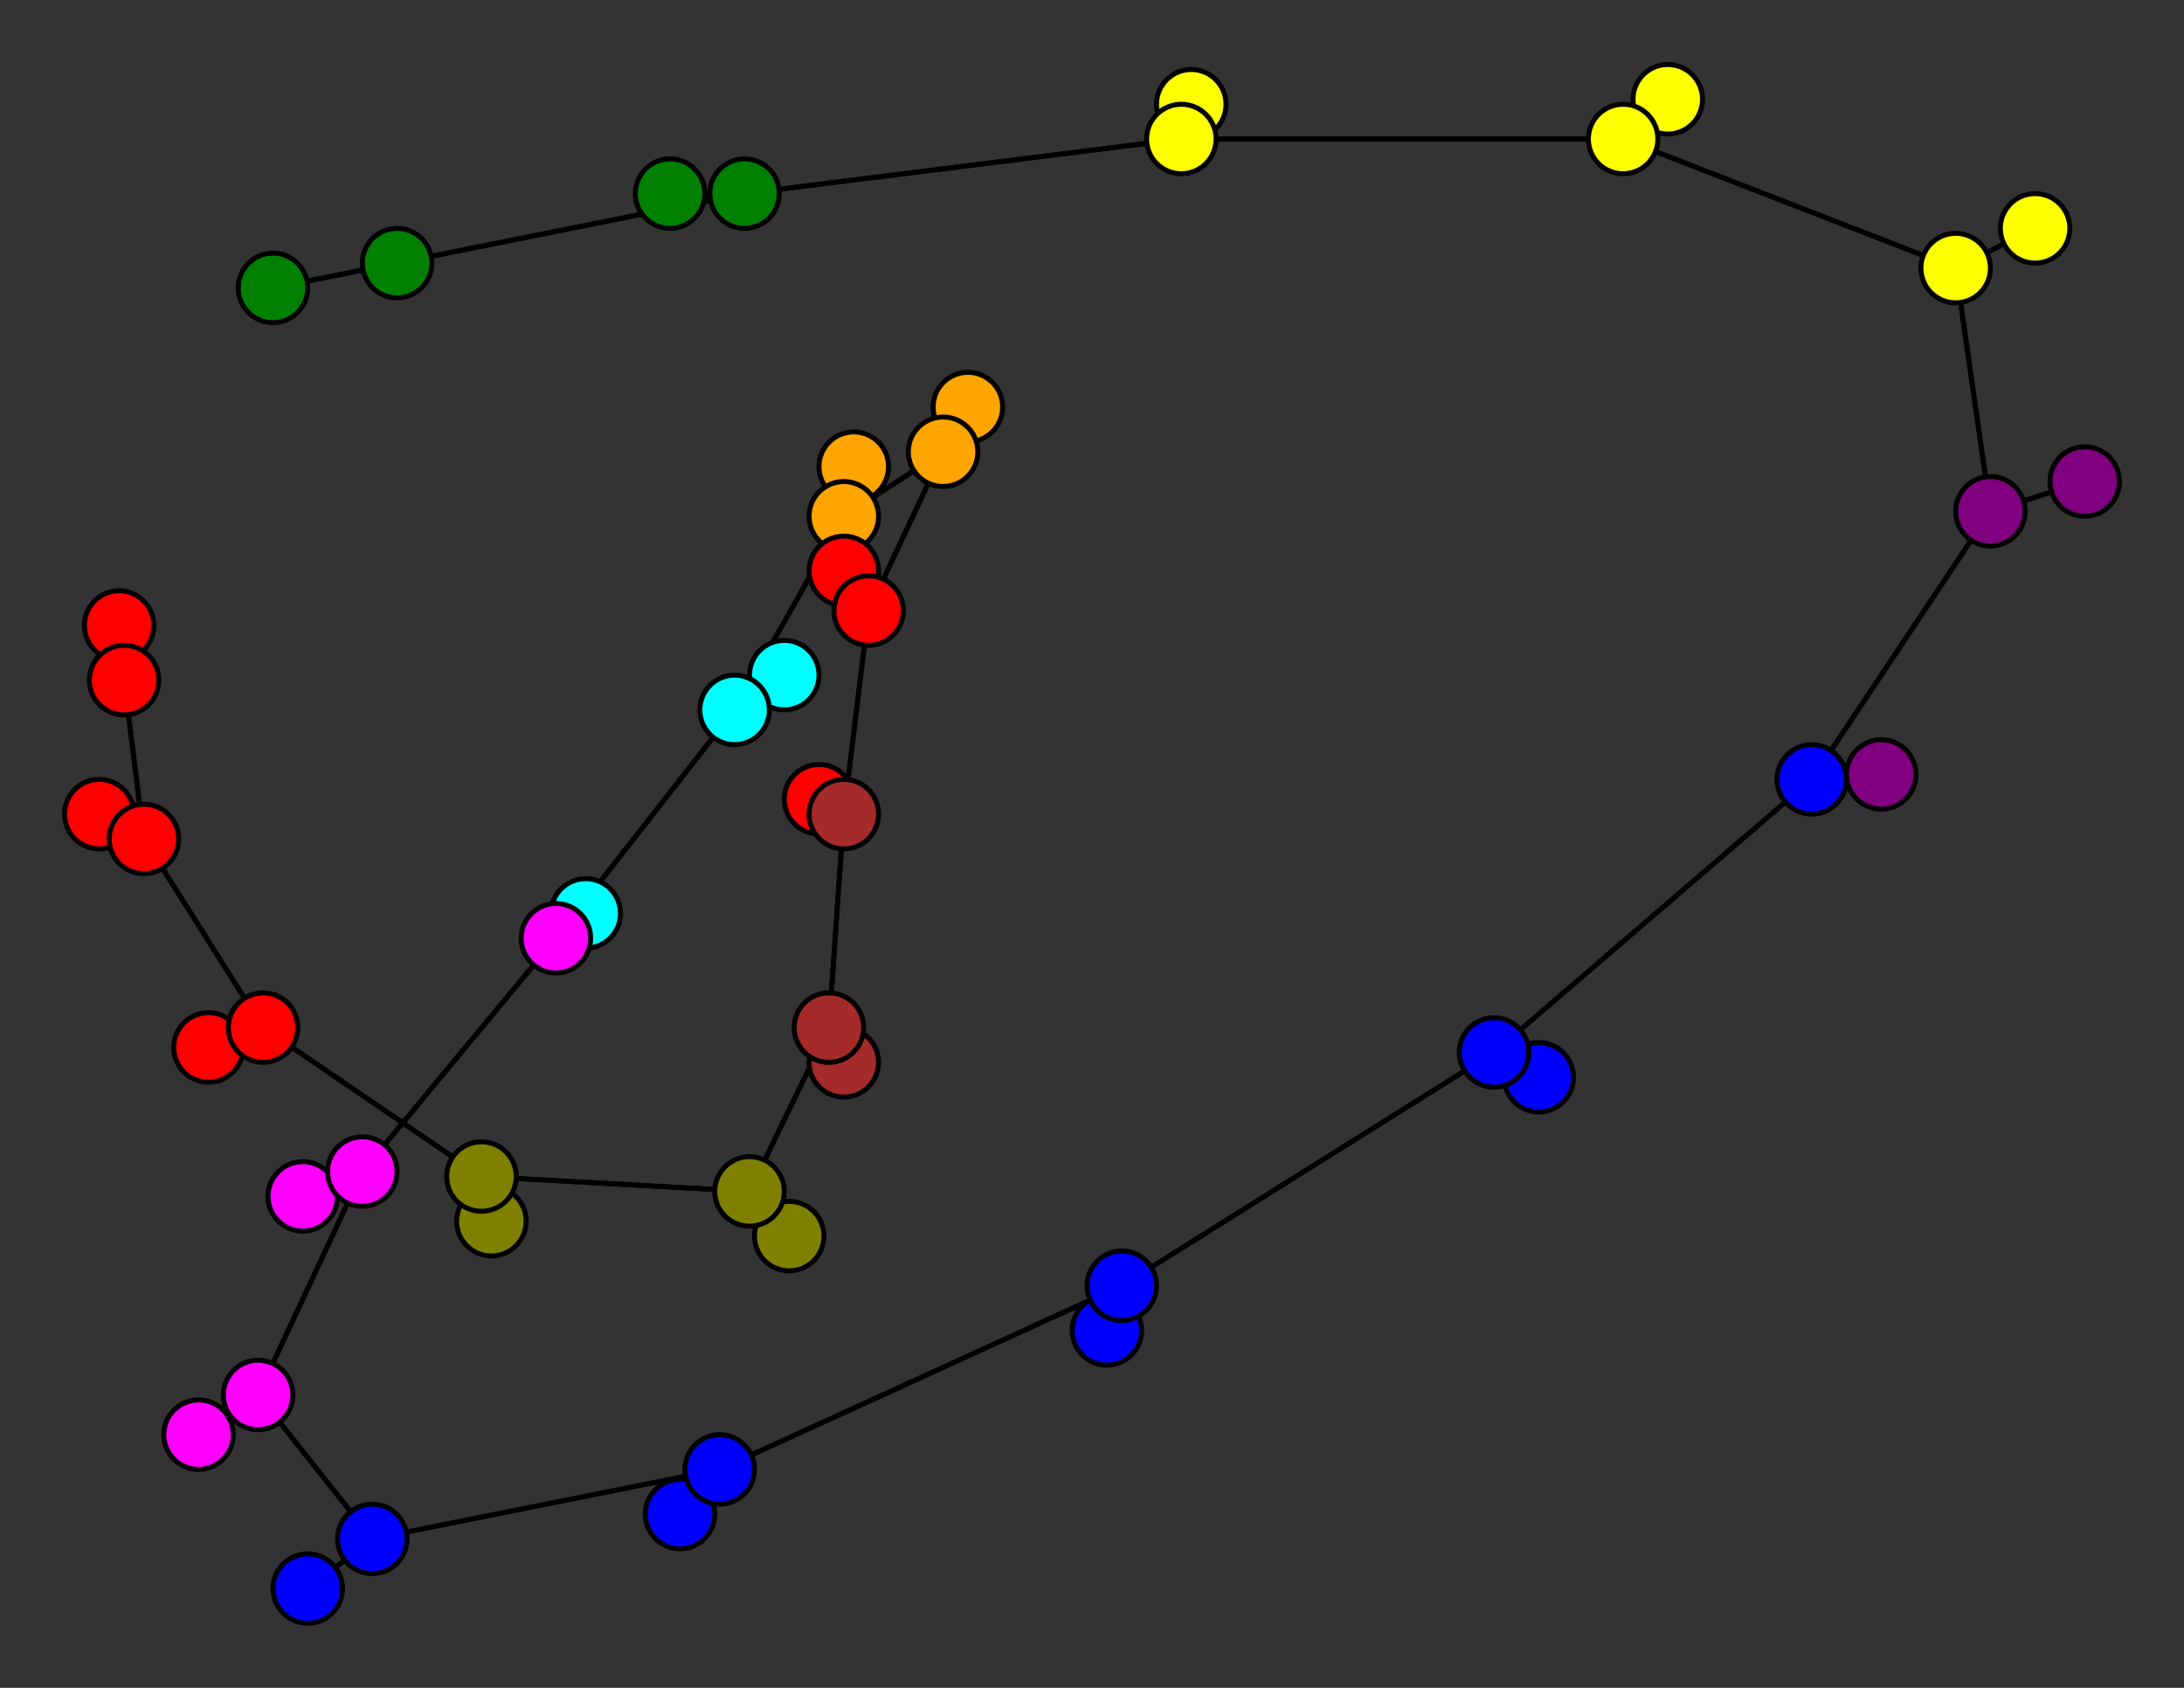 <svg width="440" height="340" xmlns="http://www.w3.org/2000/svg">
<rect width="100%" height="100%" fill="#333333" stroke="none"/>
<path stroke-width="1" stroke="black" d="M 55 58 80 53"/>
<path stroke-width="1" stroke="black" d="M 175 123 170 164"/>
<path stroke-width="1" stroke="black" d="M 175 123 170 115"/>
<path stroke-width="1" stroke="black" d="M 175 123 190 91"/>
<path stroke-width="1" stroke="black" d="M 170 115 175 123"/>
<path stroke-width="1" stroke="black" d="M 190 91 175 123"/>
<path stroke-width="1" stroke="black" d="M 190 91 195 82"/>
<path stroke-width="1" stroke="black" d="M 190 91 170 104"/>
<path stroke-width="1" stroke="black" d="M 195 82 190 91"/>
<path stroke-width="1" stroke="black" d="M 170 104 190 91"/>
<path stroke-width="1" stroke="black" d="M 165 161 170 164"/>
<path stroke-width="1" stroke="black" d="M 170 104 172 94"/>
<path stroke-width="1" stroke="black" d="M 172 94 170 104"/>
<path stroke-width="1" stroke="black" d="M 148 143 170 104"/>
<path stroke-width="1" stroke="black" d="M 148 143 158 136"/>
<path stroke-width="1" stroke="black" d="M 148 143 112 189"/>
<path stroke-width="1" stroke="black" d="M 158 136 148 143"/>
<path stroke-width="1" stroke="black" d="M 112 189 148 143"/>
<path stroke-width="1" stroke="black" d="M 112 189 118 184"/>
<path stroke-width="1" stroke="black" d="M 112 189 73 236"/>
<path stroke-width="1" stroke="black" d="M 118 184 112 189"/>
<path stroke-width="1" stroke="black" d="M 170 104 148 143"/>
<path stroke-width="1" stroke="black" d="M 170 164 175 123"/>
<path stroke-width="1" stroke="black" d="M 170 164 165 161"/>
<path stroke-width="1" stroke="black" d="M 170 164 167 207"/>
<path stroke-width="1" stroke="black" d="M 24 126 25 137"/>
<path stroke-width="1" stroke="black" d="M 29 169 25 137"/>
<path stroke-width="1" stroke="black" d="M 29 169 20 164"/>
<path stroke-width="1" stroke="black" d="M 29 169 53 207"/>
<path stroke-width="1" stroke="black" d="M 20 164 29 169"/>
<path stroke-width="1" stroke="black" d="M 53 207 29 169"/>
<path stroke-width="1" stroke="black" d="M 53 207 42 211"/>
<path stroke-width="1" stroke="black" d="M 53 207 97 237"/>
<path stroke-width="1" stroke="black" d="M 42 211 53 207"/>
<path stroke-width="1" stroke="black" d="M 97 237 53 207"/>
<path stroke-width="1" stroke="black" d="M 97 237 99 246"/>
<path stroke-width="1" stroke="black" d="M 97 237 151 240"/>
<path stroke-width="1" stroke="black" d="M 99 246 97 237"/>
<path stroke-width="1" stroke="black" d="M 151 240 97 237"/>
<path stroke-width="1" stroke="black" d="M 151 240 159 249"/>
<path stroke-width="1" stroke="black" d="M 151 240 167 207"/>
<path stroke-width="1" stroke="black" d="M 159 249 151 240"/>
<path stroke-width="1" stroke="black" d="M 167 207 151 240"/>
<path stroke-width="1" stroke="black" d="M 167 207 170 214"/>
<path stroke-width="1" stroke="black" d="M 167 207 170 164"/>
<path stroke-width="1" stroke="black" d="M 170 214 167 207"/>
<path stroke-width="1" stroke="black" d="M 73 236 112 189"/>
<path stroke-width="1" stroke="black" d="M 73 236 61 241"/>
<path stroke-width="1" stroke="black" d="M 73 236 52 281"/>
<path stroke-width="1" stroke="black" d="M 61 241 73 236"/>
<path stroke-width="1" stroke="black" d="M 401 103 420 97"/>
<path stroke-width="1" stroke="black" d="M 401 103 394 54"/>
<path stroke-width="1" stroke="black" d="M 420 97 401 103"/>
<path stroke-width="1" stroke="black" d="M 394 54 401 103"/>
<path stroke-width="1" stroke="black" d="M 394 54 410 46"/>
<path stroke-width="1" stroke="black" d="M 394 54 327 28"/>
<path stroke-width="1" stroke="black" d="M 410 46 394 54"/>
<path stroke-width="1" stroke="black" d="M 327 28 394 54"/>
<path stroke-width="1" stroke="black" d="M 327 28 336 20"/>
<path stroke-width="1" stroke="black" d="M 327 28 238 28"/>
<path stroke-width="1" stroke="black" d="M 336 20 327 28"/>
<path stroke-width="1" stroke="black" d="M 238 28 327 28"/>
<path stroke-width="1" stroke="black" d="M 238 28 240 21"/>
<path stroke-width="1" stroke="black" d="M 238 28 150 39"/>
<path stroke-width="1" stroke="black" d="M 240 21 238 28"/>
<path stroke-width="1" stroke="black" d="M 150 39 238 28"/>
<path stroke-width="1" stroke="black" d="M 150 39 135 39"/>
<path stroke-width="1" stroke="black" d="M 150 39 80 53"/>
<path stroke-width="1" stroke="black" d="M 135 39 150 39"/>
<path stroke-width="1" stroke="black" d="M 80 53 150 39"/>
<path stroke-width="1" stroke="black" d="M 80 53 55 58"/>
<path stroke-width="1" stroke="black" d="M 401 103 365 157"/>
<path stroke-width="1" stroke="black" d="M 25 137 29 169"/>
<path stroke-width="1" stroke="black" d="M 379 156 365 157"/>
<path stroke-width="1" stroke="black" d="M 365 157 379 156"/>
<path stroke-width="1" stroke="black" d="M 52 281 73 236"/>
<path stroke-width="1" stroke="black" d="M 52 281 40 289"/>
<path stroke-width="1" stroke="black" d="M 52 281 75 310"/>
<path stroke-width="1" stroke="black" d="M 40 289 52 281"/>
<path stroke-width="1" stroke="black" d="M 75 310 52 281"/>
<path stroke-width="1" stroke="black" d="M 75 310 62 320"/>
<path stroke-width="1" stroke="black" d="M 75 310 145 296"/>
<path stroke-width="1" stroke="black" d="M 62 320 75 310"/>
<path stroke-width="1" stroke="black" d="M 145 296 75 310"/>
<path stroke-width="1" stroke="black" d="M 145 296 137 305"/>
<path stroke-width="1" stroke="black" d="M 145 296 226 259"/>
<path stroke-width="1" stroke="black" d="M 137 305 145 296"/>
<path stroke-width="1" stroke="black" d="M 226 259 145 296"/>
<path stroke-width="1" stroke="black" d="M 226 259 223 268"/>
<path stroke-width="1" stroke="black" d="M 226 259 301 212"/>
<path stroke-width="1" stroke="black" d="M 223 268 226 259"/>
<path stroke-width="1" stroke="black" d="M 301 212 226 259"/>
<path stroke-width="1" stroke="black" d="M 301 212 310 217"/>
<path stroke-width="1" stroke="black" d="M 301 212 365 157"/>
<path stroke-width="1" stroke="black" d="M 310 217 301 212"/>
<path stroke-width="1" stroke="black" d="M 365 157 301 212"/>
<path stroke-width="1" stroke="black" d="M 365 157 401 103"/>
<path stroke-width="1" stroke="black" d="M 25 137 24 126"/>
<circle cx="55" cy="58" r="7.0" style="fill:green;stroke:black;stroke-width:1.0"/>
<circle cx="80" cy="53" r="7.0" style="fill:green;stroke:black;stroke-width:1.0"/>
<circle cx="135" cy="39" r="7.0" style="fill:green;stroke:black;stroke-width:1.0"/>
<circle cx="150" cy="39" r="7.0" style="fill:green;stroke:black;stroke-width:1.0"/>
<circle cx="240" cy="21" r="7.0" style="fill:yellow;stroke:black;stroke-width:1.0"/>
<circle cx="238" cy="28" r="7.0" style="fill:yellow;stroke:black;stroke-width:1.0"/>
<circle cx="336" cy="20" r="7.0" style="fill:yellow;stroke:black;stroke-width:1.0"/>
<circle cx="327" cy="28" r="7.0" style="fill:yellow;stroke:black;stroke-width:1.0"/>
<circle cx="410" cy="46" r="7.0" style="fill:yellow;stroke:black;stroke-width:1.0"/>
<circle cx="394" cy="54" r="7.0" style="fill:yellow;stroke:black;stroke-width:1.0"/>
<circle cx="420" cy="97" r="7.0" style="fill:purple;stroke:black;stroke-width:1.0"/>
<circle cx="401" cy="103" r="7.0" style="fill:purple;stroke:black;stroke-width:1.0"/>
<circle cx="379" cy="156" r="7.0" style="fill:purple;stroke:black;stroke-width:1.0"/>
<circle cx="365" cy="157" r="7.0" style="fill:blue;stroke:black;stroke-width:1.0"/>
<circle cx="310" cy="217" r="7.0" style="fill:blue;stroke:black;stroke-width:1.0"/>
<circle cx="301" cy="212" r="7.0" style="fill:blue;stroke:black;stroke-width:1.0"/>
<circle cx="223" cy="268" r="7.0" style="fill:blue;stroke:black;stroke-width:1.0"/>
<circle cx="226" cy="259" r="7.0" style="fill:blue;stroke:black;stroke-width:1.0"/>
<circle cx="137" cy="305" r="7.0" style="fill:blue;stroke:black;stroke-width:1.0"/>
<circle cx="145" cy="296" r="7.0" style="fill:blue;stroke:black;stroke-width:1.0"/>
<circle cx="62" cy="320" r="7.0" style="fill:blue;stroke:black;stroke-width:1.0"/>
<circle cx="75" cy="310" r="7.0" style="fill:blue;stroke:black;stroke-width:1.0"/>
<circle cx="40" cy="289" r="7.0" style="fill:fuchsia;stroke:black;stroke-width:1.0"/>
<circle cx="52" cy="281" r="7.0" style="fill:fuchsia;stroke:black;stroke-width:1.0"/>
<circle cx="61" cy="241" r="7.0" style="fill:fuchsia;stroke:black;stroke-width:1.0"/>
<circle cx="73" cy="236" r="7.0" style="fill:fuchsia;stroke:black;stroke-width:1.0"/>
<circle cx="118" cy="184" r="7.0" style="fill:aqua;stroke:black;stroke-width:1.0"/>
<circle cx="112" cy="189" r="7.0" style="fill:fuchsia;stroke:black;stroke-width:1.0"/>
<circle cx="158" cy="136" r="7.0" style="fill:aqua;stroke:black;stroke-width:1.0"/>
<circle cx="148" cy="143" r="7.0" style="fill:aqua;stroke:black;stroke-width:1.0"/>
<circle cx="172" cy="94" r="7.0" style="fill:orange;stroke:black;stroke-width:1.0"/>
<circle cx="170" cy="104" r="7.0" style="fill:orange;stroke:black;stroke-width:1.0"/>
<circle cx="195" cy="82" r="7.0" style="fill:orange;stroke:black;stroke-width:1.0"/>
<circle cx="190" cy="91" r="7.0" style="fill:orange;stroke:black;stroke-width:1.0"/>
<circle cx="170" cy="115" r="7.0" style="fill:red;stroke:black;stroke-width:1.0"/>
<circle cx="175" cy="123" r="7.0" style="fill:red;stroke:black;stroke-width:1.0"/>
<circle cx="165" cy="161" r="7.0" style="fill:red;stroke:black;stroke-width:1.0"/>
<circle cx="170" cy="164" r="7.0" style="fill:brown;stroke:black;stroke-width:1.0"/>
<circle cx="170" cy="214" r="7.0" style="fill:brown;stroke:black;stroke-width:1.0"/>
<circle cx="167" cy="207" r="7.0" style="fill:brown;stroke:black;stroke-width:1.0"/>
<circle cx="159" cy="249" r="7.0" style="fill:olive;stroke:black;stroke-width:1.0"/>
<circle cx="151" cy="240" r="7.0" style="fill:olive;stroke:black;stroke-width:1.0"/>
<circle cx="99" cy="246" r="7.0" style="fill:olive;stroke:black;stroke-width:1.0"/>
<circle cx="97" cy="237" r="7.0" style="fill:olive;stroke:black;stroke-width:1.0"/>
<circle cx="42" cy="211" r="7.0" style="fill:red;stroke:black;stroke-width:1.0"/>
<circle cx="53" cy="207" r="7.0" style="fill:red;stroke:black;stroke-width:1.0"/>
<circle cx="20" cy="164" r="7.0" style="fill:red;stroke:black;stroke-width:1.0"/>
<circle cx="29" cy="169" r="7.0" style="fill:red;stroke:black;stroke-width:1.0"/>
<circle cx="24" cy="126" r="7.0" style="fill:red;stroke:black;stroke-width:1.0"/>
<circle cx="25" cy="137" r="7.0" style="fill:red;stroke:black;stroke-width:1.0"/>
</svg>
